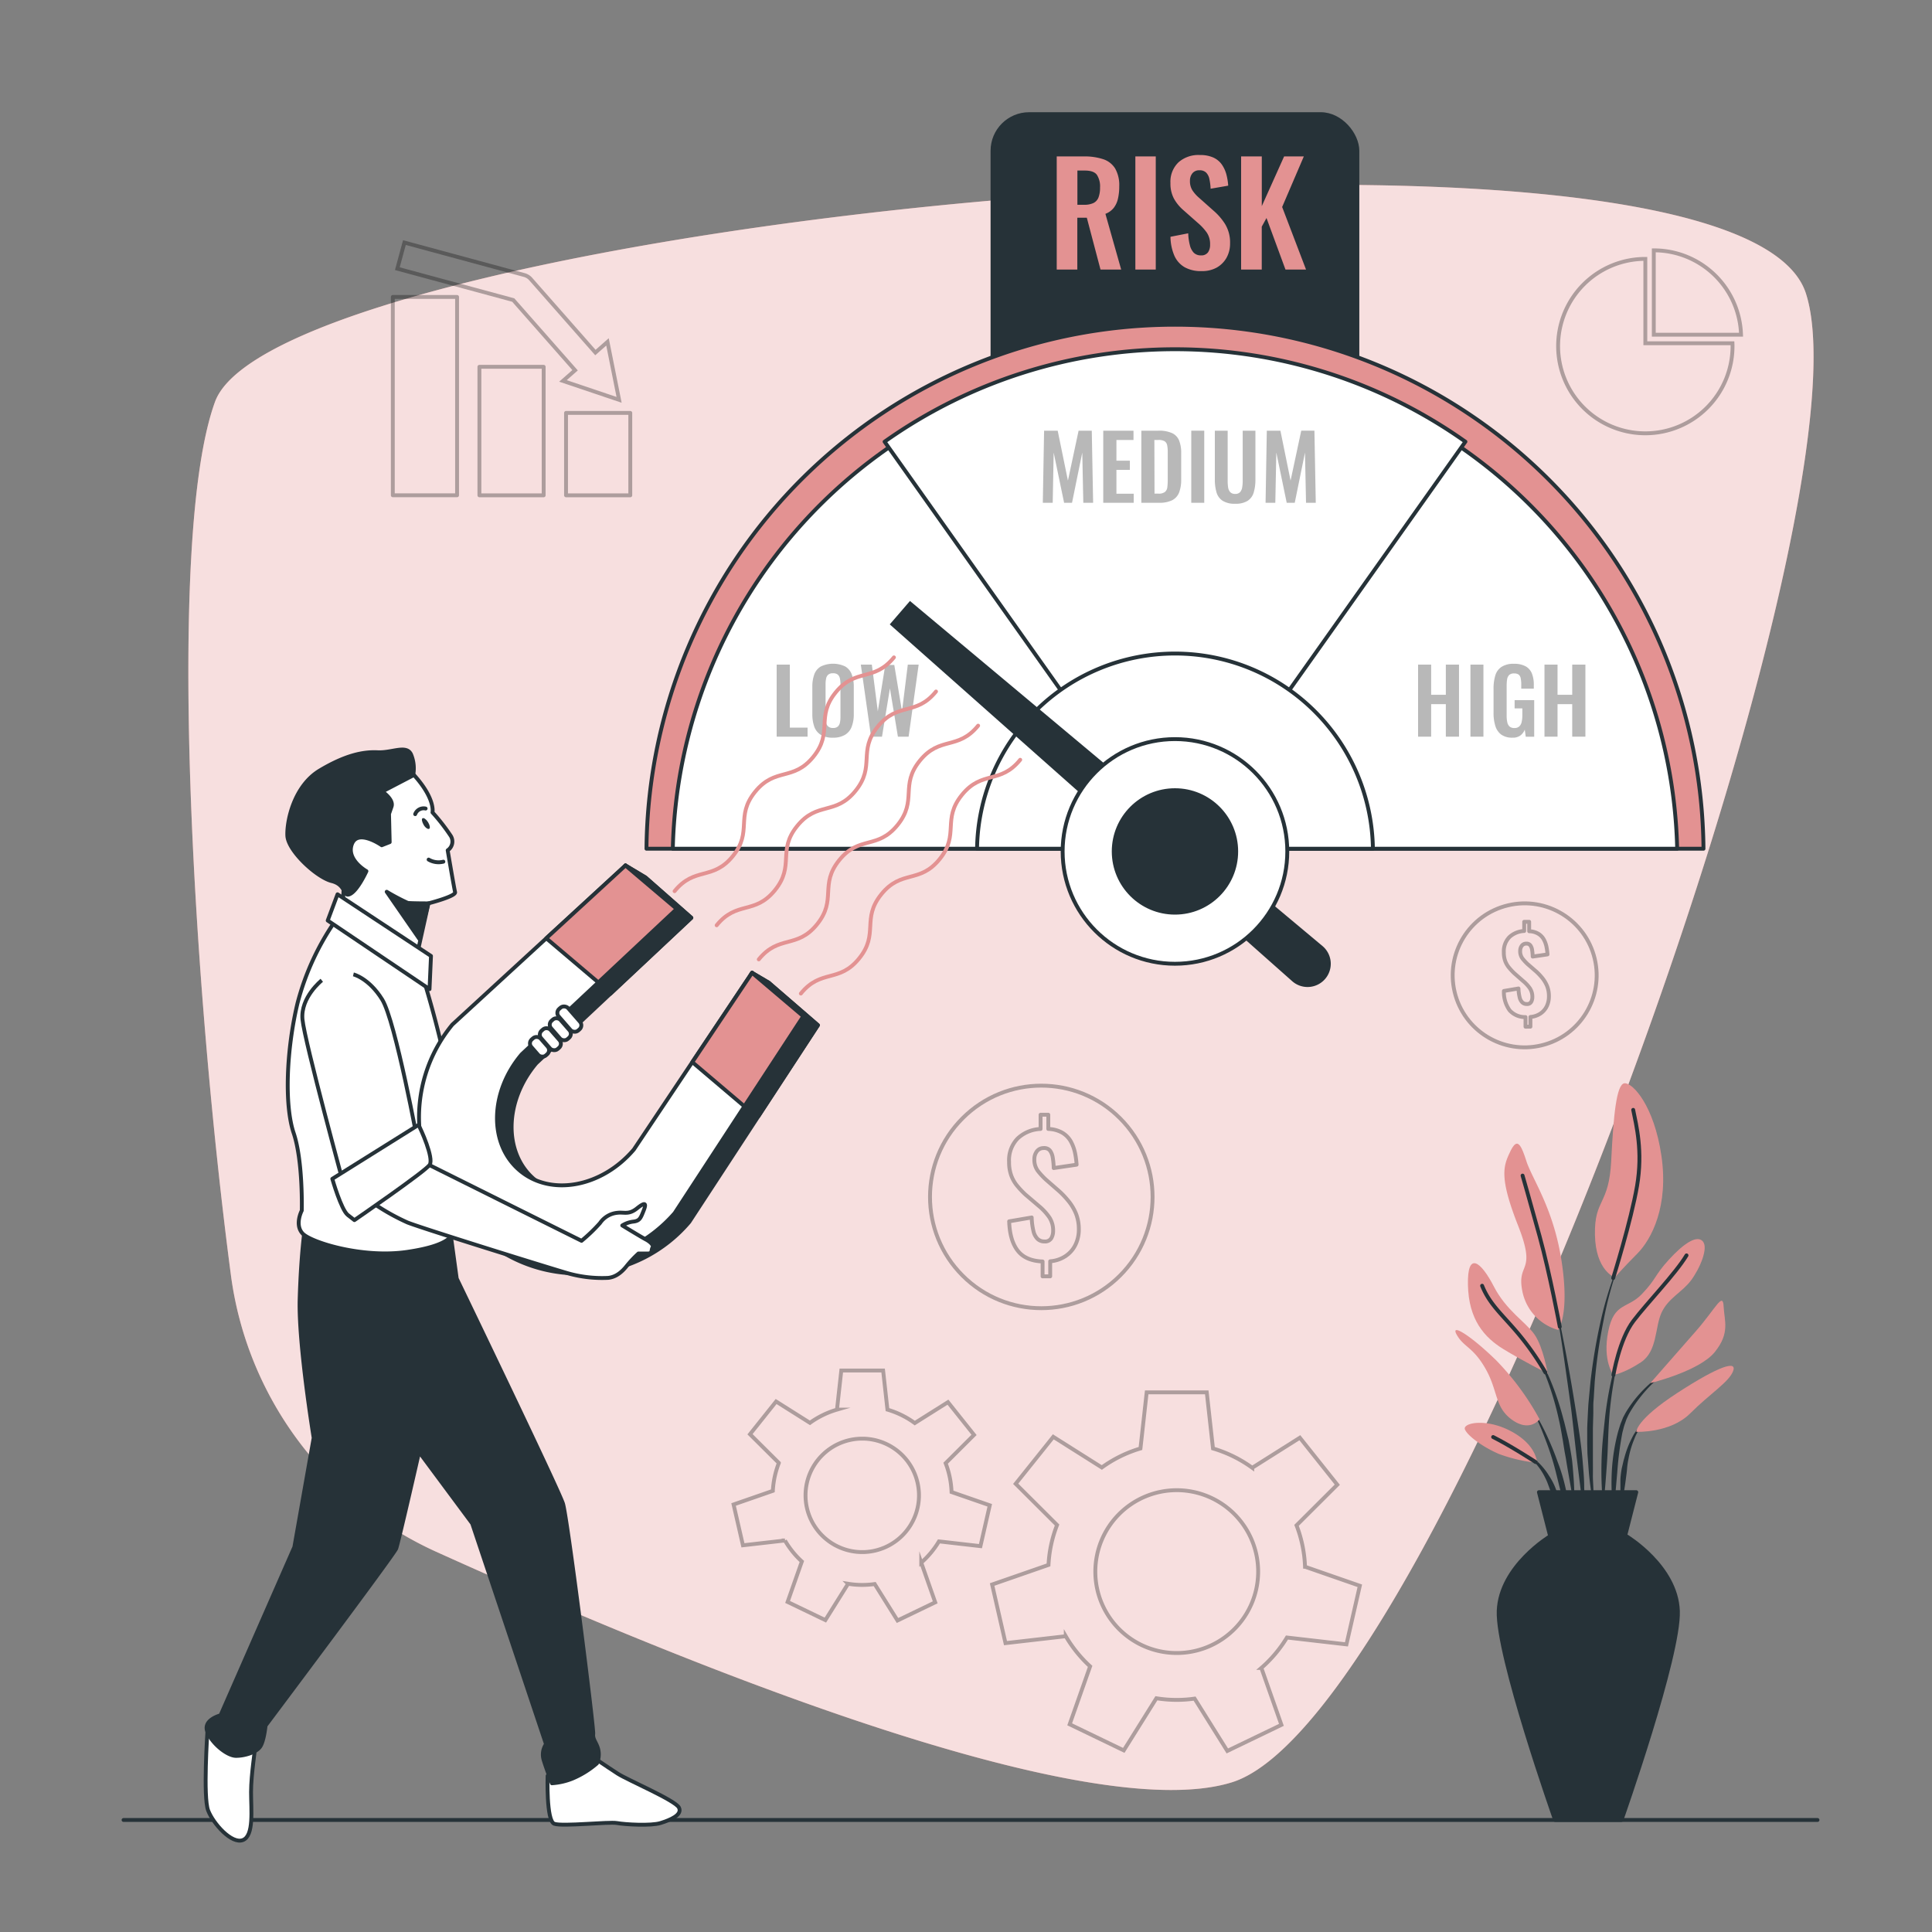 <svg xmlns="http://www.w3.org/2000/svg" viewBox="0 0 500 500"><rect x="0" y="0" width="500" height="500" fill="#808080" stroke="none"/><g id="freepik--background-simple--inject-1"><path d="M59.72,329.7a91.82,91.82,0,0,0,52.91,71.78c60.92,27.58,167.92,71.64,206.16,59.79C373.49,444.33,485.66,132,467.35,75.88S72.48,57.7,55.64,104C42.78,139.38,50.13,256.84,59.72,329.7Z" style="fill:#E39292"></path><path d="M59.72,329.7a91.82,91.82,0,0,0,52.91,71.78c60.92,27.58,167.92,71.64,206.16,59.79C373.49,444.33,485.66,132,467.35,75.88S72.48,57.7,55.64,104C42.78,139.38,50.13,256.84,59.72,329.7Z" style="fill:#fff;opacity:0.7"></path></g><g id="freepik--Plant--inject-1"><path d="M419.34,326.25h0a.09.09,0,0,0,0-.09s-.08,0-.09,0a93.55,93.55,0,0,0-4.92,15.4,145.86,145.86,0,0,0-2.71,16l-.38,4c-.06.67-.13,1.34-.18,2l-.11,2c-.06,1.35-.14,2.7-.18,4.05l0,4.06.05,2c0,.67.08,1.35.12,2,.11,1.35.19,2.7.31,4,.26,2.69.66,5.36,1.08,8a.09.09,0,0,0,.07.06.07.07,0,0,0,.07-.07h0c0-1.35-.06-2.69-.09-4s-.16-2.68-.14-4,0-2.68,0-4l0-2,0-2,0-4,.11-4,0-2c0-.67.08-1.34.12-2l.24-4A143.06,143.06,0,0,1,415,341.74,91.61,91.61,0,0,1,419.34,326.25Z" style="fill:#263238"></path><path d="M419.91,347.26a.07.07,0,0,0,0-.08.06.06,0,0,0-.09,0,94.16,94.16,0,0,0-2.86,10.21,92.39,92.39,0,0,0-1.69,10.49c-.36,3.51-.75,7-.8,10.57a87.34,87.34,0,0,0,.37,10.6.08.08,0,0,0,.15,0c.4-3.52.65-7,.9-10.54s.28-7,.51-10.54a94.55,94.55,0,0,1,1.25-10.45A96.23,96.23,0,0,1,419.91,347.26Z" style="fill:#263238"></path><path d="M431.56,354.66a.07.07,0,0,0-.1,0,36,36,0,0,0-7.79,6.8,31.94,31.94,0,0,0-3,4.23l-.63,1.18-.49,1.23c-.17.41-.3.83-.43,1.25s-.26.83-.38,1.25a50.69,50.69,0,0,0-1.61,10.28,59.64,59.64,0,0,0,.39,10.35.07.07,0,0,0,.07.06.08.08,0,0,0,.07-.07l.89-10.24a89.07,89.07,0,0,1,1.3-10.1c.09-.42.21-.82.31-1.23a11.16,11.16,0,0,1,.36-1.2l.42-1.19.53-1.12a31.63,31.63,0,0,1,2.79-4.24,35.25,35.25,0,0,1,7.32-7.11h0A.07.07,0,0,0,431.56,354.66Z" style="fill:#263238"></path><path d="M425.92,367.82a11.44,11.44,0,0,0-3.54,4.26,24.94,24.94,0,0,0-2,5.22c-.14.44-.25.89-.35,1.35l-.32,1.36a23.56,23.56,0,0,0-.35,2.77c0,.93,0,1.86,0,2.78a25.91,25.91,0,0,0,.36,2.77.09.09,0,0,0,.06.06.08.08,0,0,0,.09-.06,26.36,26.36,0,0,0,.49-2.72c.14-.91.28-1.8.39-2.7s.25-1.78.32-2.68.19-1.8.38-2.68a24.28,24.28,0,0,1,1.52-5.16,11.35,11.35,0,0,1,3-4.45h0a.07.07,0,0,0-.09-.11Z" style="fill:#263238"></path><path d="M409.58,378.08c-.38-4.54-1.13-9.05-1.84-13.55s-1.49-9-2.32-13.47-1.74-8.94-2.71-13.39a.06.06,0,0,0-.08-.05s-.06,0-.06.08q1.17,6.72,2.15,13.48t1.9,13.51c.55,4.51,1,9,1.55,13.54l1.67,13.54a.07.07,0,0,0,.06.07.08.08,0,0,0,.08-.07c0-1.14,0-2.28.08-3.43s-.05-2.28-.07-3.42C410,382.63,409.76,380.36,409.58,378.08Z" style="fill:#263238"></path><path d="M406.86,378c-.25-1.8-.58-3.59-.92-5.38L405.3,370c-.21-.88-.41-1.77-.67-2.64A74,74,0,0,0,401.16,357l-.55-1.25-.61-1.22c-.38-.83-.85-1.61-1.29-2.41a20.45,20.45,0,0,0-3.28-4.35.09.09,0,0,0-.1,0,.07.07,0,0,0,0,.1h0a20.1,20.1,0,0,1,3,4.45c.39.81.81,1.6,1.15,2.44L400,356l.48,1.26a74.37,74.37,0,0,1,3,10.35c.41,1.75.69,3.53,1,5.3l.42,2.66c.16.89.35,1.77.47,2.66.29,1.78.61,3.55.92,5.33s.61,3.57,1,5.35a.09.09,0,0,0,.07.06.07.07,0,0,0,.07-.07c0-1.82,0-3.64-.12-5.45S407.05,379.83,406.86,378Z" style="fill:#263238"></path><path d="M403.09,378.25c-.84-2.39-1.82-4.72-2.88-7a62.59,62.59,0,0,0-3.62-6.64.07.07,0,1,0-.12.07,63.76,63.76,0,0,1,3.09,6.85c.92,2.33,1.76,4.69,2.45,7.08s1.22,4.84,1.86,7.25,1.21,4.83,1.95,7.27a.08.08,0,0,0,.07.05.07.07,0,0,0,.07-.07,36.29,36.29,0,0,0-.7-7.57A47.55,47.55,0,0,0,403.09,378.25Z" style="fill:#263238"></path><path d="M402.94,386.2a16.23,16.23,0,0,0-2-4.2,17.52,17.52,0,0,0-2.91-3.62,13.83,13.83,0,0,0-1.85-1.4,7.72,7.72,0,0,0-2.11-1,.07.07,0,0,0-.08,0,.06.06,0,0,0,0,.09h0a10.35,10.35,0,0,1,3.48,2.71,16.08,16.08,0,0,1,2.43,3.68c.69,1.3,1.05,2.75,1.65,4.09.27.69.53,1.39.83,2.08a17.41,17.41,0,0,0,.92,2.1h0a.08.08,0,0,0,.06,0,.08.08,0,0,0,.08-.07,16.31,16.31,0,0,0-.09-2.32C403.28,387.71,403.12,387,402.94,386.2Z" style="fill:#263238"></path><path d="M403.22,344.18a13,13,0,0,1-9.18-9.74c-1.72-8,3.83-4.59-1.14-17.2s-3.82-15.48-2.1-19.11,2.67-2.49,4.2,2.29,7.07,12.23,9.17,26.18S403.22,344.18,403.22,344.18Z" style="fill:#E39292"></path><path d="M417.93,330.61s-5-1.71-5.16-11.08,3.63-7.45,4.21-19.11,1.34-19.88,3.44-20.07,7.64,5.74,9.55,18.73-2.48,21.6-6.3,25.42S417.93,330.61,417.93,330.61Z" style="fill:#E39292"></path><path d="M400.54,355.46s-1.14-6.88-3.44-10.13-7.26-6.12-10.51-12.42-6.88-9.37-6.69-.38,4.21,13.57,9.18,16.62S400.54,355.46,400.54,355.46Z" style="fill:#E39292"></path><path d="M398.44,367.31A68.89,68.89,0,0,0,387.16,352c-6.68-6.5-12-9.75-10.12-6.5s4.2,3.06,7.45,8.79,2.29,9.94,6.88,13.19S398.44,367.31,398.44,367.31Z" style="fill:#E39292"></path><path d="M397.87,378.58c-.19-.57-.39-4.77-6.88-8.21s-12.62-2.11-11.85-.39,4.78,4.59,8.79,6.31A40.42,40.42,0,0,0,397.87,378.58Z" style="fill:#E39292"></path><path d="M417.55,355.84s-2.87-3.63-1.34-11.27,5-5.74,8.79-9.75,3.06-4.59,6.88-8.79,7.27-6.5,8.8-4.78-.77,7.07-3.06,10.13-5.93,4.59-7.65,8.41-1,9.94-5.35,12.8S417.55,355.84,417.55,355.84Z" style="fill:#E39292"></path><path d="M427.11,357.94S434,350.11,439,344.38s6.88-10.13,7.07-6.31,1.72,6.88-2.3,11.85S427.11,357.94,427.11,357.94Z" style="fill:#E39292"></path><path d="M423.48,370.56s-.2-3.06,10.7-10.13,15.48-8.41,14.33-5.54-5.92,5.73-11.08,10.89S423.48,370.56,423.48,370.56Z" style="fill:#E39292"></path><path d="M403.67,343.37s-2.55-13.71-5.23-23.46-4.4-15.67-4.4-15.67" style="fill:none;stroke:#263238;stroke-linecap:round;stroke-linejoin:round"></path><path d="M417.49,330.76s4.65-14.86,6.18-23.84-.19-15.67-1-19.69" style="fill:none;stroke:#263238;stroke-linecap:round;stroke-linejoin:round"></path><path d="M399.94,355.17a72.57,72.57,0,0,0-7-10c-4.21-5-7.46-7.64-9.37-12.42" style="fill:none;stroke:#263238;stroke-linecap:round;stroke-linejoin:round"></path><path d="M417.55,355.84s1.53-9.17,5.16-13.95,10.89-12.23,13.76-17" style="fill:none;stroke:#263238;stroke-linecap:round;stroke-linejoin:round"></path><path d="M397.42,378.38s-6.43-4.19-11-6.48" style="fill:none;stroke:#263238;stroke-linecap:round;stroke-linejoin:round"></path><path d="M434.24,416.9c-.43-11.6-13.32-19.33-13.32-19.33H401.18s-12.89,7.73-13.32,19.33S402.46,471,402.46,471h17.18S434.67,428.49,434.24,416.9Z" style="fill:#263238;stroke:#263238;stroke-linecap:round;stroke-linejoin:round"></path><polygon points="423.47 386.17 398.27 386.17 401.18 397.57 420.56 397.57 423.47 386.17" style="fill:#263238;stroke:#263238;stroke-linecap:round;stroke-linejoin:round"></polygon></g><g id="freepik--Gears--inject-1"><g style="opacity:0.3"><path d="M333.06,423.79l15.4,1.77,3.46-15.16-14.18-4.93a33.07,33.07,0,0,0-2.2-10.71l10.55-10.52-9.69-12.16-12.32,7.78a33.35,33.35,0,0,0-10.16-5l-1.61-14.52H296.76l-1.61,14.52a33.12,33.12,0,0,0-10,4.92l-12.56-7.93L262.86,384l10.71,10.67A32.92,32.92,0,0,0,271.35,405l-14.59,5.07,3.46,15.17,15.6-1.79a33.45,33.45,0,0,0,6.3,7.8l-5.29,15,14,6.75,8.44-13.49a32.91,32.91,0,0,0,9.89.09l8.47,13.54,14-6.75-5.19-14.73A33.25,33.25,0,0,0,333.06,423.79Zm-49.59-17.05a21.07,21.07,0,1,1,21.07,21.06A21.07,21.07,0,0,1,283.47,406.74Z" style="fill:none;stroke:#000;stroke-miterlimit:10"></path><path d="M243,398.91l10.74,1.23,2.41-10.57-9.89-3.43a23,23,0,0,0-1.53-7.46l7.35-7.33-6.75-8.47-8.59,5.41a22.87,22.87,0,0,0-7.07-3.48l-1.12-10.12H217.73l-1.12,10.12a23,23,0,0,0-7,3.42l-8.75-5.52-6.76,8.47,7.47,7.43a23.1,23.1,0,0,0-1.56,7.22l-10.16,3.53,2.42,10.56,10.87-1.24a23,23,0,0,0,4.38,5.43l-3.69,10.47,9.77,4.7,5.88-9.4a23.17,23.17,0,0,0,3.66.3,24.56,24.56,0,0,0,3.23-.23l5.9,9.43,9.76-4.7-3.61-10.27A23.33,23.33,0,0,0,243,398.91ZM208.47,387a14.68,14.68,0,1,1,14.68,14.68A14.68,14.68,0,0,1,208.47,387Z" style="fill:none;stroke:#000;stroke-miterlimit:10"></path></g></g><g id="freepik--Coins--inject-1"><g style="opacity:0.3"><circle cx="269.48" cy="309.76" r="28.8" transform="translate(-140.1 281.28) rotate(-45)" style="fill:none;stroke:#000;stroke-linecap:round;stroke-linejoin:round"></circle><path d="M269.82,330.32v-3.85c-2.85-.11-5-1-6.38-2.73s-2.16-4.26-2.27-7.66l5.83-1a16.93,16.93,0,0,0,.44,3.45,4.2,4.2,0,0,0,1.05,2.07,2.5,2.5,0,0,0,1.82.69,1.86,1.86,0,0,0,1.76-.83,3.74,3.74,0,0,0,.48-1.91,6.12,6.12,0,0,0-1-3.53,14.51,14.51,0,0,0-2.66-2.88l-3.52-3a22.71,22.71,0,0,1-2.15-2.28,9,9,0,0,1-1.51-2.64,9.89,9.89,0,0,1-.56-3.52,8.08,8.08,0,0,1,2.21-6.06,9.23,9.23,0,0,1,5.94-2.47v-3.68h2v3.68a7.75,7.75,0,0,1,3.66,1,6.17,6.17,0,0,1,2.17,2.23,10.65,10.65,0,0,1,1.08,2.94,21.56,21.56,0,0,1,.41,3.08l-5.92.87a18.85,18.85,0,0,0-.25-2.71,4,4,0,0,0-.74-1.84,1.91,1.91,0,0,0-1.66-.62,2.11,2.11,0,0,0-1.76.91,3.36,3.36,0,0,0-.6,1.95,4.83,4.83,0,0,0,.92,3.06,19.37,19.37,0,0,0,2.06,2.23l3.44,3a22.92,22.92,0,0,1,2.52,2.69,12.85,12.85,0,0,1,1.87,3.21,10.94,10.94,0,0,1,.7,4,8.89,8.89,0,0,1-.89,4,7.33,7.33,0,0,1-2.57,2.92,8.29,8.29,0,0,1-3.95,1.33v3.89Z" style="fill:none;stroke:#000;stroke-linecap:round;stroke-linejoin:round"></path></g><g style="opacity:0.3"><circle cx="394.59" cy="252.41" r="18.63" transform="translate(-47.73 98.25) rotate(-13.39)" style="fill:none;stroke:#000;stroke-linecap:round;stroke-linejoin:round"></circle><path d="M394.8,265.71v-2.49a5.33,5.33,0,0,1-4.12-1.76,8.11,8.11,0,0,1-1.47-5l3.77-.64a10.83,10.83,0,0,0,.29,2.24,2.69,2.69,0,0,0,.68,1.33,1.59,1.59,0,0,0,1.18.45,1.18,1.18,0,0,0,1.13-.54,2.39,2.39,0,0,0,.31-1.23,4,4,0,0,0-.63-2.29,9.41,9.41,0,0,0-1.72-1.86l-2.28-2a15.8,15.8,0,0,1-1.39-1.48,6,6,0,0,1-1-1.71,6.49,6.49,0,0,1-.36-2.28,5.27,5.27,0,0,1,1.43-3.92,6,6,0,0,1,3.84-1.59v-2.38h1.29V241a4.87,4.87,0,0,1,2.37.66,3.93,3.93,0,0,1,1.4,1.44,6.64,6.64,0,0,1,.7,1.9,14.49,14.49,0,0,1,.27,2l-3.83.56a12.47,12.47,0,0,0-.16-1.76,2.66,2.66,0,0,0-.48-1.19,1.25,1.25,0,0,0-1.07-.4,1.38,1.38,0,0,0-1.14.59,2.16,2.16,0,0,0-.39,1.26,3.13,3.13,0,0,0,.59,2,12.86,12.86,0,0,0,1.34,1.45l2.22,1.92a15.76,15.76,0,0,1,1.63,1.74,8.45,8.45,0,0,1,1.21,2.08,7.07,7.07,0,0,1,.45,2.61,5.78,5.78,0,0,1-.57,2.58,4.81,4.81,0,0,1-1.66,1.89,5.49,5.49,0,0,1-2.56.86v2.51Z" style="fill:none;stroke:#000;stroke-linecap:round;stroke-linejoin:round"></path></g></g><g id="freepik--chart-2--inject-1"><g style="opacity:0.3"><path d="M448.36,88.84H425.81V67a22.57,22.57,0,1,0,22.57,22.57C448.38,89.34,448.37,89.09,448.36,88.84Z" style="fill:none;stroke:#000;stroke-miterlimit:10"></path><path d="M450.58,86.62H428V64.79A22.56,22.56,0,0,1,450.58,86.62Z" style="fill:none;stroke:#000;stroke-miterlimit:10"></path></g></g><g id="freepik--chart-1--inject-1"><g style="opacity:0.3"><rect x="101.66" y="76.85" width="16.63" height="51.33" style="fill:none;stroke:#000;stroke-linecap:round;stroke-linejoin:round"></rect><rect x="124.07" y="94.93" width="16.63" height="33.26" style="fill:none;stroke:#000;stroke-linecap:round;stroke-linejoin:round"></rect><rect x="146.49" y="106.86" width="16.63" height="21.33" style="fill:none;stroke:#000;stroke-linecap:round;stroke-linejoin:round"></rect><path d="M160.22,103.48l-3-15-3.13,2.76-16.72-19a3.43,3.43,0,0,0-1.71-1.07l-31-8.39-1.83,6.75,30,8.12,16,18.17-3.14,2.76Z" style="fill:none;stroke:#000;stroke-miterlimit:10"></path></g></g><g id="freepik--Levels--inject-1"><rect x="256.36" y="29.04" width="95.43" height="93.99" rx="9.98" style="fill:#263238"></rect><path d="M440.86,219.65H167.31a136.78,136.78,0,0,1,273.55,0Z" style="fill:#E39292;stroke:#263238;stroke-linejoin:round"></path><path d="M434.05,219.65H174.12a130,130,0,0,1,259.93,0Z" style="fill:#fff;stroke:#263238;stroke-linejoin:round"></path><path d="M379.25,114.3,304.59,219.65l-.5.7-.5-.7L228.93,114.31a130,130,0,0,1,150.32,0Z" style="fill:#fff;stroke:#263238;stroke-linejoin:round"></path><path d="M355.31,219.65H252.86a51.23,51.23,0,0,1,102.45,0Z" style="fill:#fff;stroke:#263238;stroke-linejoin:round"></path><path d="M342.94,253.35h0a6,6,0,0,1-8.5.6L230.27,161.59l5.23-6.06,106.78,89.32A6,6,0,0,1,342.94,253.35Z" style="fill:#263238"></path><circle cx="304.08" cy="220.35" r="29.07" style="fill:#fff;stroke:#263238;stroke-linejoin:round"></circle><circle cx="304.08" cy="220.35" r="15.85" style="fill:#263238;stroke:#263238;stroke-linejoin:round"></circle><g style="opacity:0.28"><path d="M201,190.65V172h3.41v16.31H209v2.34Z"></path><path d="M215.57,190.91a5.87,5.87,0,0,1-3.15-.74,4.07,4.07,0,0,1-1.69-2.12,9.69,9.69,0,0,1-.5-3.27v-7a9.41,9.41,0,0,1,.5-3.23,3.93,3.93,0,0,1,1.69-2.06,7.34,7.34,0,0,1,6.34,0,4,4,0,0,1,1.68,2.06,8.93,8.93,0,0,1,.52,3.23v7a9,9,0,0,1-.52,3.23,4.18,4.18,0,0,1-1.68,2.12A5.84,5.84,0,0,1,215.57,190.91Zm0-2.51a1.81,1.81,0,0,0,1.26-.37,1.9,1.9,0,0,0,.54-1,6.88,6.88,0,0,0,.14-1.41V177a6.57,6.57,0,0,0-.14-1.4,1.81,1.81,0,0,0-.54-1,1.86,1.86,0,0,0-1.26-.36,1.81,1.81,0,0,0-1.22.36,1.7,1.7,0,0,0-.55,1,6.57,6.57,0,0,0-.14,1.4v8.59a6.9,6.9,0,0,0,.13,1.41,1.72,1.72,0,0,0,.54,1A1.79,1.79,0,0,0,215.57,188.4Z"></path><path d="M225.43,190.65,222.78,172h2.85l1.55,12.09,1.93-12h2.33l2,12L234.94,172h2.81l-2.6,18.65h-2.77l-2.07-12.5-2.05,12.5Z"></path></g><g style="opacity:0.28"><path d="M367,190.65V172h3.38v7.81h3.8V172h3.41v18.65h-3.41v-8.42h-3.8v8.42Z"></path><path d="M380.55,190.65V172h3.36v18.65Z"></path><path d="M391.46,190.91a4.91,4.91,0,0,1-2.92-.78A4.4,4.4,0,0,1,387,187.9a11.06,11.06,0,0,1-.47-3.39v-6.27a11.67,11.67,0,0,1,.46-3.45,4,4,0,0,1,1.63-2.22,5.68,5.68,0,0,1,3.21-.78,6.13,6.13,0,0,1,3,.65,3.71,3.71,0,0,1,1.62,1.85,7.79,7.79,0,0,1,.5,2.94v1h-3.25v-1.06a7.73,7.73,0,0,0-.13-1.55,1.7,1.7,0,0,0-.5-1,1.88,1.88,0,0,0-1.23-.33,1.72,1.72,0,0,0-1.31.44,2.14,2.14,0,0,0-.5,1.15,10.84,10.84,0,0,0-.11,1.57v7.8a7.43,7.43,0,0,0,.17,1.68,2,2,0,0,0,.59,1.1,1.89,1.89,0,0,0,1.25.38,1.74,1.74,0,0,0,1.26-.42,2.13,2.13,0,0,0,.61-1.15,7.42,7.42,0,0,0,.18-1.75v-1.75h-2v-2.14h5.07v9.46h-2.19l-.25-1.84a3.55,3.55,0,0,1-1.12,1.51A3.23,3.23,0,0,1,391.46,190.91Z"></path><path d="M399.71,190.65V172h3.38v7.81h3.8V172h3.41v18.65h-3.41v-8.42h-3.8v8.42Z"></path></g><g style="opacity:0.28"><path d="M269.88,130.12l.33-18.66h3.52l2.65,12.92,2.76-12.92h3.41l.35,18.66h-2.54l-.27-13-2.65,13h-2.05l-2.7-13-.25,13Z"></path><path d="M285.52,130.12V111.46h7.83v2.4h-4.42v5.37h3.48v2.37h-3.48v6.17h4.47v2.35Z"></path><path d="M295.38,130.12V111.46h4.4a8.15,8.15,0,0,1,3.55.63,3.58,3.58,0,0,1,1.82,1.91,8.53,8.53,0,0,1,.54,3.27v6.81a9.14,9.14,0,0,1-.54,3.38,3.78,3.78,0,0,1-1.79,2,7.51,7.51,0,0,1-3.45.66Zm3.41-2.37h1a2.61,2.61,0,0,0,1.68-.42,1.83,1.83,0,0,0,.63-1.21,15.08,15.08,0,0,0,.11-1.94V117a8.16,8.16,0,0,0-.16-1.82,1.59,1.59,0,0,0-.67-1,3.2,3.2,0,0,0-1.63-.32h-1Z"></path><path d="M308.3,130.12V111.46h3.36v18.66Z"></path><path d="M319.65,130.37a5.77,5.77,0,0,1-3.22-.76,3.86,3.86,0,0,1-1.59-2.16,11.48,11.48,0,0,1-.44-3.37V111.46h3.32v13a10.66,10.66,0,0,0,.11,1.64,2.39,2.39,0,0,0,.54,1.25,1.66,1.66,0,0,0,1.28.47,1.64,1.64,0,0,0,1.3-.47,2.47,2.47,0,0,0,.53-1.25,9.48,9.48,0,0,0,.13-1.64v-13h3.29v12.62a11.48,11.48,0,0,1-.44,3.37,3.87,3.87,0,0,1-1.57,2.16A5.79,5.79,0,0,1,319.65,130.37Z"></path><path d="M327.53,130.12l.32-18.66h3.52L334,124.38l2.76-12.92h3.41l.35,18.66H338l-.27-13-2.65,13H333l-2.69-13-.26,13Z"></path></g><path d="M273.48,69.76V40.48h7a15.45,15.45,0,0,1,5,.71,5.76,5.76,0,0,1,3.11,2.4,8.67,8.67,0,0,1,1.07,4.63,14,14,0,0,1-.33,3.18,6,6,0,0,1-1.1,2.4,5,5,0,0,1-2.15,1.54l4.08,14.42h-5.35l-3.54-13.41h-2.46V69.76ZM278.83,53h1.66a5.7,5.7,0,0,0,2.48-.45,2.69,2.69,0,0,0,1.32-1.45,7,7,0,0,0,.4-2.55,5.51,5.51,0,0,0-.82-3.31c-.54-.73-1.57-1.1-3.09-1.1h-1.95Z" style="fill:#E39292"></path><path d="M293.83,69.76V40.48h5.28V69.76Z" style="fill:#E39292"></path><path d="M311,70.16a8.62,8.62,0,0,1-4.41-1,6.47,6.47,0,0,1-2.67-3,12.74,12.74,0,0,1-1-4.88l4.59-.9a13.67,13.67,0,0,0,.41,3,4.37,4.37,0,0,0,1,2,2.52,2.52,0,0,0,1.86.71,2.11,2.11,0,0,0,1.85-.78,3.37,3.37,0,0,0,.54-2,5.3,5.3,0,0,0-.87-3.14A13.71,13.71,0,0,0,310,57.69l-3.69-3.26a11,11,0,0,1-2.48-3,8.24,8.24,0,0,1-.92-4.06A6.93,6.93,0,0,1,305,42a7.76,7.76,0,0,1,5.53-1.88,8.24,8.24,0,0,1,3.43.63,5.46,5.46,0,0,1,2.19,1.75,8.11,8.11,0,0,1,1.21,2.55,15.24,15.24,0,0,1,.5,3l-4.55.79a15.27,15.27,0,0,0-.31-2.45,3.32,3.32,0,0,0-.83-1.7,2.33,2.33,0,0,0-1.75-.62,2.21,2.21,0,0,0-1.83.78,3,3,0,0,0-.63,1.93,4.41,4.41,0,0,0,.61,2.44,9.23,9.23,0,0,0,1.78,2L314,54.47A15.33,15.33,0,0,1,317.06,58,9.15,9.15,0,0,1,318.34,63a7.49,7.49,0,0,1-.92,3.72,6.7,6.7,0,0,1-2.57,2.55A7.8,7.8,0,0,1,311,70.16Z" style="fill:#E39292"></path><path d="M321.2,69.76V40.48h5.35V53.35l5.78-12.87h5.1l-5.61,13.09L338,69.76h-5.32l-4.91-13.34-1.23,2.24v11.1Z" style="fill:#E39292"></path></g><g id="freepik--Lines--inject-1"><path d="M174.58,230.63c5.21-6.42,9.87-2.65,15.08-9.07s.55-10.21,5.76-16.64,9.87-2.64,15.08-9.07.55-10.21,5.76-16.64,9.88-2.65,15.09-9.08" style="fill:none;stroke:#E39292;stroke-linecap:round;stroke-linejoin:round"></path><path d="M185.47,239.46c5.21-6.42,9.87-2.64,15.08-9.07s.55-10.21,5.76-16.63,9.87-2.65,15.09-9.08.55-10.21,5.76-16.64,9.87-2.65,15.08-9.08" style="fill:none;stroke:#E39292;stroke-linecap:round;stroke-linejoin:round"></path><path d="M196.37,248.29c5.21-6.42,9.87-2.64,15.08-9.07s.55-10.2,5.76-16.63,9.87-2.65,15.08-9.08.55-10.21,5.76-16.64,9.87-2.65,15.09-9.07" style="fill:none;stroke:#E39292;stroke-linecap:round;stroke-linejoin:round"></path><path d="M207.26,257.13c5.21-6.43,9.87-2.65,15.08-9.08s.55-10.2,5.76-16.63,9.87-2.65,15.08-9.08.55-10.2,5.77-16.63,9.87-2.65,15.08-9.08" style="fill:none;stroke:#E39292;stroke-linecap:round;stroke-linejoin:round"></path></g><g id="freepik--Floor--inject-1"><line x1="31.97" y1="471.01" x2="470.37" y2="471.01" style="fill:none;stroke:#263238;stroke-linecap:round;stroke-linejoin:round"></line></g><g id="freepik--Character--inject-1"><path d="M53.68,448.12s-1.15,17,.19,20.44,6.11,8.78,9,7.64,2.1-7.84,2.1-12.42,1.15-11.46,1.15-12.6S53.68,448.12,53.68,448.12Z" style="fill:#fff;stroke:#263238;stroke-linejoin:round"></path><path d="M141.72,459.58s-.38,11.65,1.72,12.41,14.13-.57,16.23-.19,8.79.77,11.27,0,5.73-2.1,4.77-4-13.17-7.06-15.85-8.78-7.45-5-7.45-5Z" style="fill:#fff;stroke:#263238;stroke-linejoin:round"></path><path d="M78.89,317.87s-1,6.69-1.34,18.34,3.63,35.9,3.63,35.9l-5,28.27-19.1,43.54s-4.58,1.15-3.43,4.2,5.15,6.3,7.44,6.3,5.35-.95,6.31-2.48,1.33-5.35,1.33-5.35,33.23-44.3,33.81-45.83,5.92-25,5.92-25l13.75,18.52,19.1,57.11a4.82,4.82,0,0,0-.58,4.2c.77,2.48,2.1,5.92,2.1,5.92a17.26,17.26,0,0,0,5.16-1.15,23.57,23.57,0,0,0,6.49-4,5.76,5.76,0,0,0,.39-3.43c-.39-1.91-1.53-2.68-1.34-4.21s-6.69-55.95-7.83-59.58-27.5-58.25-27.5-58.25l-1.91-13.94A62.3,62.3,0,0,1,78.89,317.87Z" style="fill:#263238;stroke:#263238;stroke-linejoin:round"></path><path d="M105.63,199S98.09,196,92,197.57,76.4,207.5,77.09,212.42,89,228.09,89,228.09l-.43,9.82,19.53,8.43,2.78-12.55s7.17-1.83,6.9-2.9-1.92-10.83-1.92-10.83a2.73,2.73,0,0,0,.71-3.86,49.91,49.91,0,0,0-4.64-5.94S112.89,206.19,105.63,199Z" style="fill:#fff;stroke:#263238;stroke-linecap:round;stroke-linejoin:round"></path><path d="M110.86,233.79s-4.59,0-5.35-.13a57.3,57.3,0,0,1-5.43-2.87L108.53,243Z" style="fill:#263238;stroke:#263238;stroke-linecap:round;stroke-linejoin:round"></path><path d="M110.77,212.77c.48.76.62,1.53.31,1.72s-1-.25-1.43-1-.62-1.52-.31-1.72S110.29,212,110.77,212.77Z" style="fill:#263238"></path><path d="M110.15,209.25a2.34,2.34,0,0,0-2.7,1.45" style="fill:none;stroke:#263238;stroke-linecap:round;stroke-linejoin:round"></path><path d="M114.74,223a5.09,5.09,0,0,1-3.81-.54" style="fill:none;stroke:#263238;stroke-linecap:round;stroke-linejoin:round"></path><path d="M106.92,200.68l-8,4.17s3.07,2.05,2.41,3.91l-.65,1.87.17,7.31-2.06.81s-6.21-4.35-7.72-.29,3.76,7,3.76,7-2.17,4.8-4.16,5.87-.87-2.32-4.8-3.3-11.35-7.86-11.51-11.78,1.8-12.91,8.43-16.87S94,194.5,97.75,194.68s7.42-2,8.63.56A9.31,9.31,0,0,1,106.92,200.68Z" style="fill:#263238;stroke:#263238;stroke-linecap:round;stroke-linejoin:round"></path><path d="M87.1,237.85A67.05,67.05,0,0,0,77,259.62c-2.87,12-3.44,26.36-1,33.61s2.1,20.06,2.1,20.06-1.91,3.63.19,5.92,15.47,6.49,27.12,4.77,12-4.58,12.61-6.49.38-27.88-2.1-39.53A276.77,276.77,0,0,0,108.87,251C107.15,245.87,87.1,237.85,87.1,237.85Z" style="fill:#fff;stroke:#263238;stroke-linejoin:round"></path><polygon points="87.35 231.44 111.54 247.4 111.16 255.99 84.81 238.23 87.35 231.44" style="fill:#fff;stroke:#263238;stroke-linejoin:round"></polygon><path d="M211.68,265.32l-12.73-11-4.32-2.55-26.8,48c-8.31,9.8-21.54,12.23-29.56,5.43s-7.78-20.25.53-30.05l40.12-37.64L167.07,227.1l-5.2-3.12-41,43.47a37.71,37.71,0,1,0,57.52,48.79Z" style="fill:#263238;stroke:#263238;stroke-linejoin:round"></path><polygon points="198.95 254.31 194.63 251.76 180.83 276.5 192.65 286.32 196.28 288.87 211.68 265.32 198.95 254.31" style="fill:#263238;stroke:#263238;stroke-linecap:round;stroke-linejoin:round"></polygon><polygon points="154.85 254.25 157.96 257.2 178.92 237.54 167.07 227.1 161.87 223.98 148.45 238.21 154.85 254.25" style="fill:#263238;stroke:#263238;stroke-linecap:round;stroke-linejoin:round"></polygon><path d="M207.89,263l-13.26-11.25-30.58,45.73c-8.31,9.8-21.55,12.23-29.57,5.43s-7.78-20.26.53-30.06l40.13-37.63L161.87,224l-44.8,41.16a37.72,37.72,0,0,0,57.53,48.79Z" style="fill:#fff;stroke:#263238;stroke-linejoin:round"></path><polygon points="192.65 286.32 207.89 263.01 194.63 251.76 179.17 274.88 192.65 286.32" style="fill:#E39292;stroke:#263238;stroke-linejoin:round"></polygon><polygon points="154.85 254.25 175.14 235.23 161.87 223.98 141.37 242.82 154.85 254.25" style="fill:#E39292;stroke:#263238;stroke-linejoin:round"></polygon><path d="M109.06,300.49l41.44,20.63a42.64,42.64,0,0,0,4.78-4.59,6.17,6.17,0,0,1,4.58-2.67c1.72-.19,2.87.57,5-1.14s2.48-1.34,1.72.57-1,2.67-2.68,2.86a6.9,6.9,0,0,0-2.86,1s5,3.05,6.11,3.63,2.1,1.52,1.72,2.1,0,1.52-1.15,1.52h-2.48a28.34,28.34,0,0,0-3.06,3.25c-1.52,1.91-3.05,2.87-4.77,3.06a32.47,32.47,0,0,1-10.31-1.15c-4-1.14-37.25-11.46-41.64-13.18a56.58,56.58,0,0,1-9.93-5.73Z" style="fill:#fff;stroke:#263238;stroke-linejoin:round"></path><path d="M83.28,253.7s-5.54,4.39-5,10.12,11.08,44.31,11.08,44.31l18.91-11.65s-5.92-32.27-9.36-37.81-7.45-6.5-7.45-6.5" style="fill:#fff;stroke:#263238;stroke-linejoin:round"></path><path d="M108.3,291.13,86,305.08s2.29,8,4,9.35l1.72,1.34s18.34-12.6,19.48-14.32S108.87,292.09,108.3,291.13Z" style="fill:#fff;stroke:#263238;stroke-linejoin:round"></path><rect x="145.73" y="260" width="3.25" height="7.45" rx="1.38" transform="translate(-136.99 161.68) rotate(-41.06)" style="fill:#fff;stroke:#263238;stroke-linejoin:round"></rect><rect x="143.37" y="263.23" width="3.25" height="6.31" rx="1.38" transform="translate(-139.3 160.75) rotate(-41.06)" style="fill:#fff;stroke:#263238;stroke-linejoin:round"></rect><rect x="140.8" y="265.81" width="3.25" height="6.31" rx="1.38" transform="translate(-141.63 159.69) rotate(-41.06)" style="fill:#fff;stroke:#263238;stroke-linejoin:round"></rect><rect x="137.99" y="268.17" width="3.25" height="5.52" rx="1.38" transform="translate(-143.61 158.33) rotate(-41.06)" style="fill:#fff;stroke:#263238;stroke-linejoin:round"></rect></g></svg>
